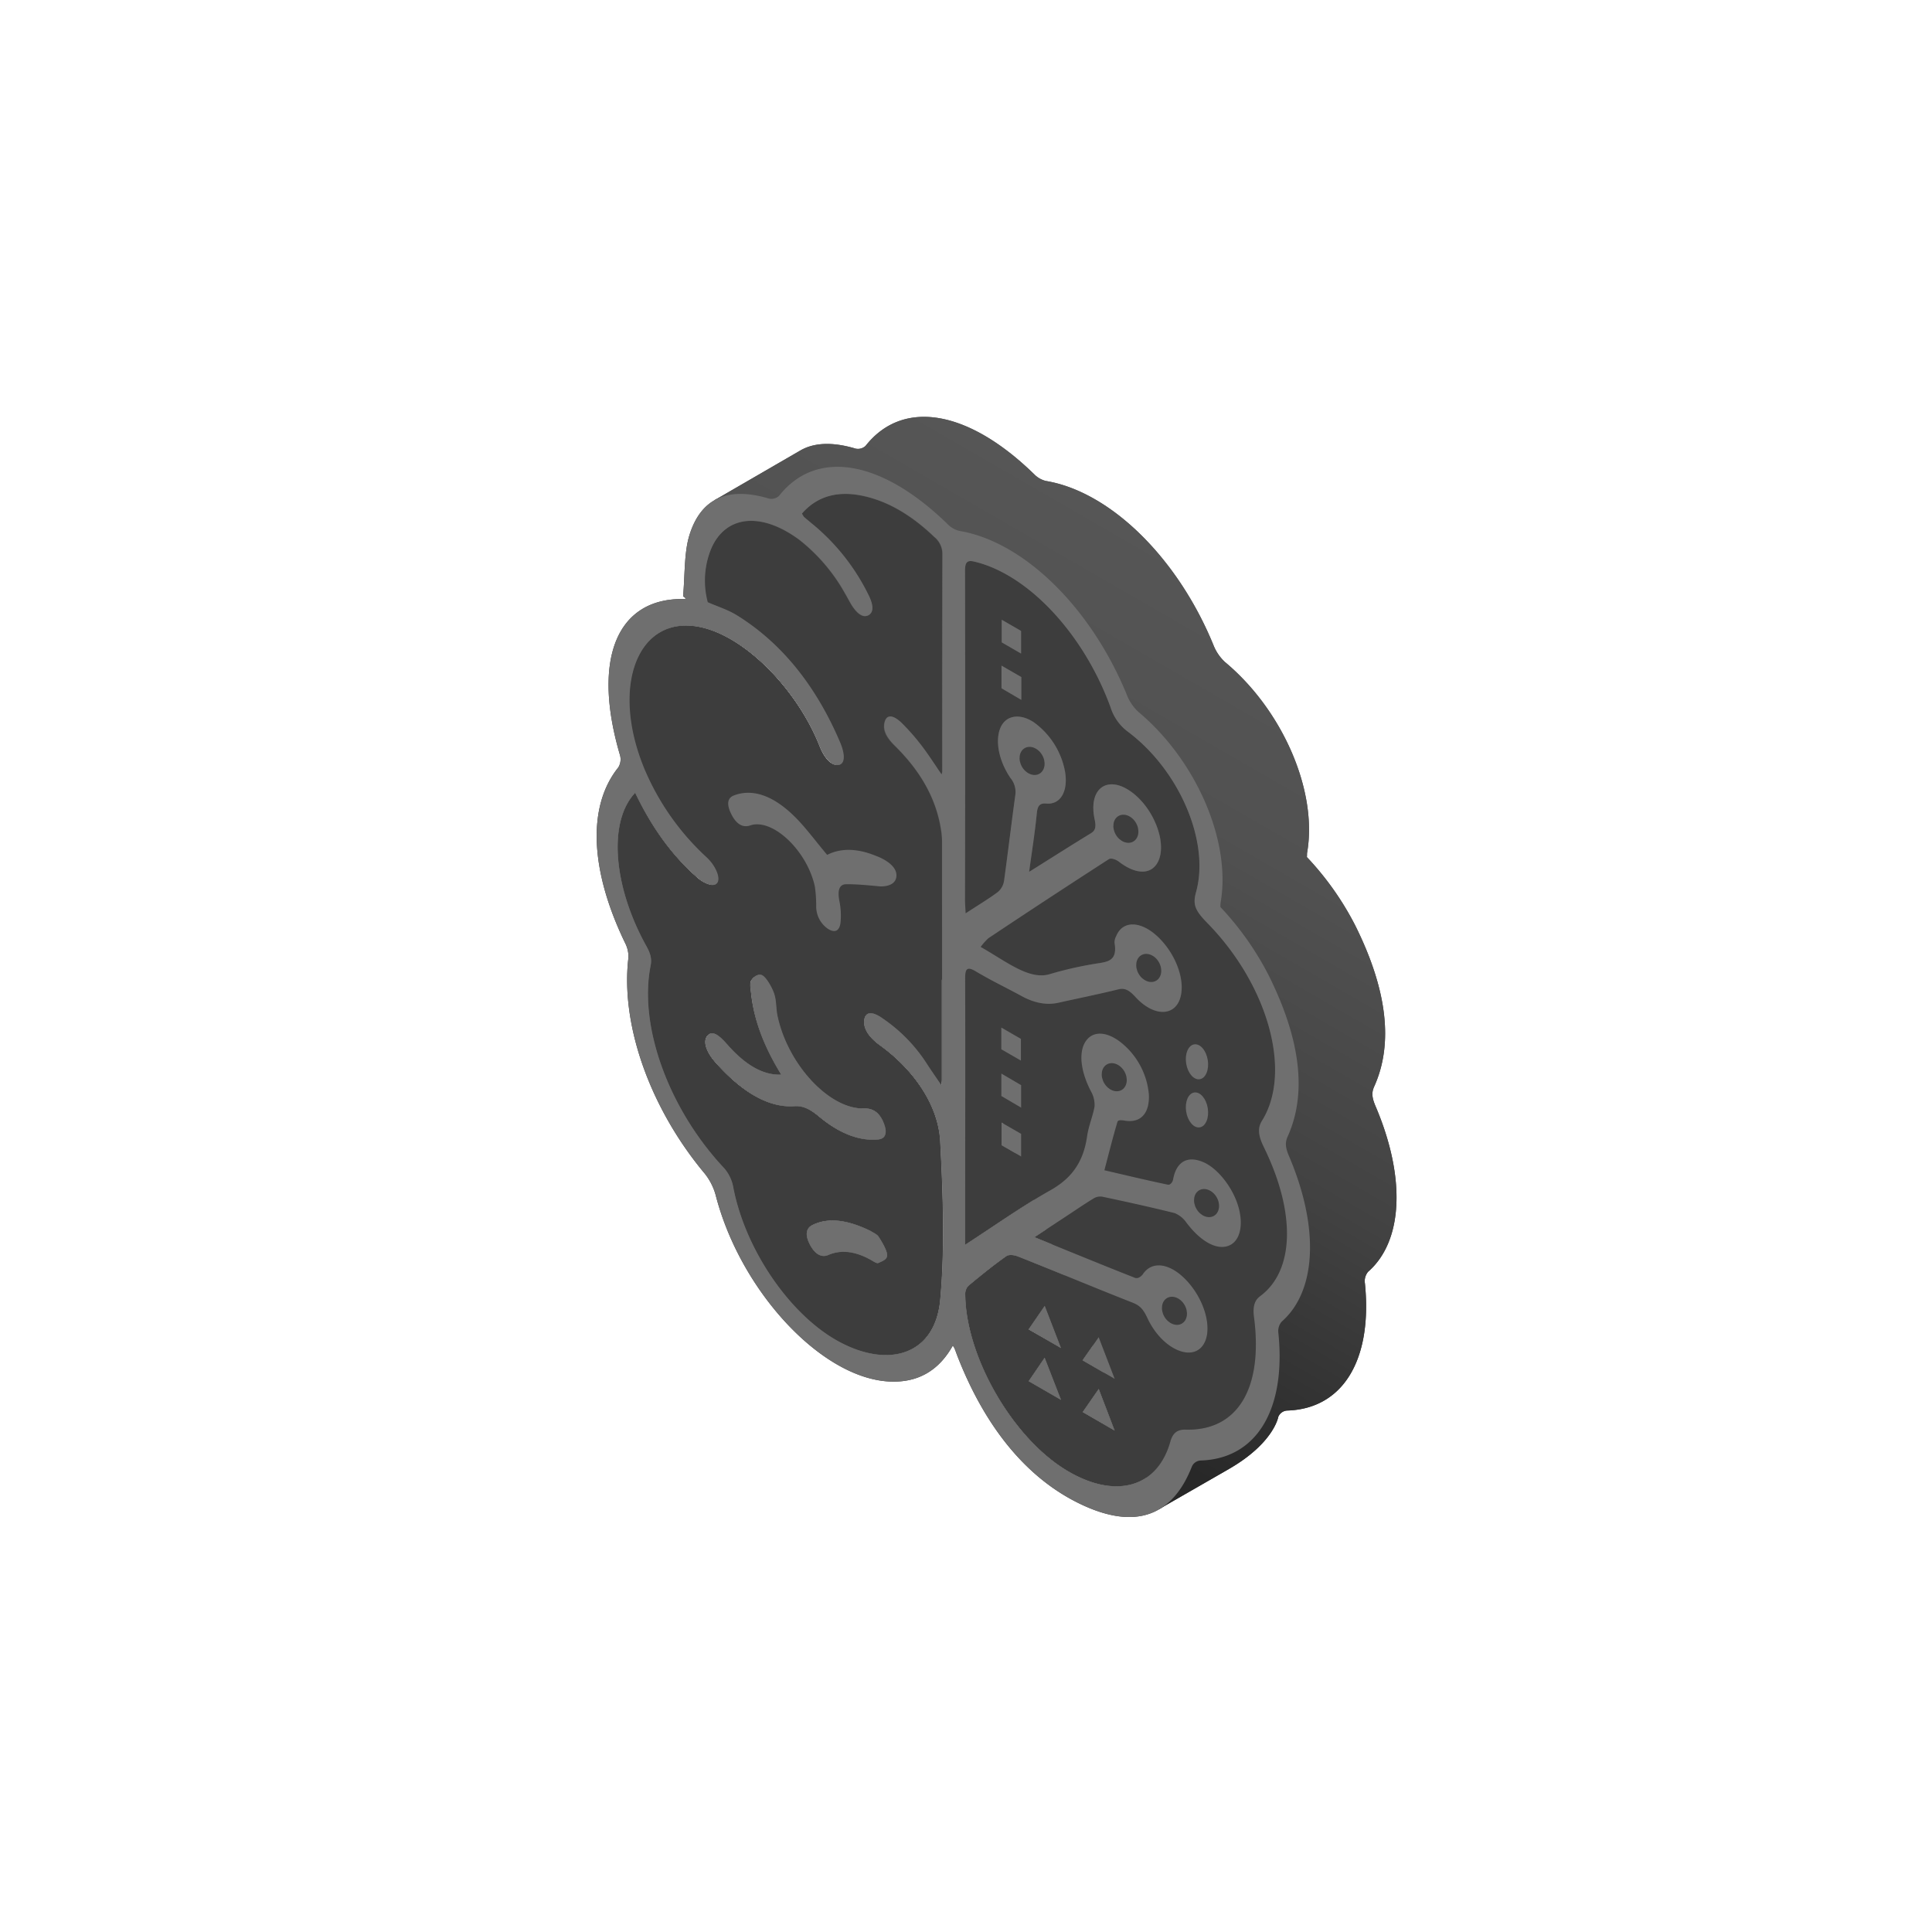 <svg xmlns="http://www.w3.org/2000/svg" xmlns:xlink="http://www.w3.org/1999/xlink" width="500" height="500" viewBox="0 0 500 500"><defs><style>.cls-1{fill:url(#linear-gradient);}.cls-2{fill:#565656;}.cls-3{fill:#3d3d3d;}.cls-4{fill:#6f6f6f;}</style><linearGradient id="linear-gradient" x1="217.63" y1="328.36" x2="320.51" y2="150.17" gradientUnits="userSpaceOnUse"><stop offset="0" stop-color="#282828"/><stop offset="0.01" stop-color="#292929"/><stop offset="0.38" stop-color="#424242"/><stop offset="0.72" stop-color="#515151"/><stop offset="1" stop-color="#565656"/></linearGradient></defs><g id="Dark_Theme_Objects" data-name="Dark Theme Objects"><g id="pQBJmD"><path class="cls-1" d="M199.91,141.94,301.85,376.23,184.94,129.44l22.32-12.93c3.56-2,8.23-2.11,13.76-.53a2.87,2.87,0,0,0,3-.6c9.63-12.21,26.54-9.35,43.69,7.42a6.33,6.33,0,0,0,2.95,1.67c16.74,2.77,34.29,20.05,43.5,42.78a11.92,11.92,0,0,0,2.89,4.11c15,12.52,24,33.46,21.23,49.32-.05.26,0,.58-.06,1.13a76.38,76.38,0,0,1,12.5,17.67c8.25,16.56,9.95,30.53,4.94,41.67-.68,1.5-.69,2.74.31,5.09,7.94,18.58,7.12,35-1.9,42.88a3.76,3.76,0,0,0-.83,3c2,19.88-5.73,32.5-20.15,32.93a2.62,2.62,0,0,0-2.27,1.63s-1.12,6.76-12.74,13.47L299.89,390.6Z"/></g><path class="cls-2" d="M164.38,205.18c4.29,9,9.63,16.42,16.29,22.15,1.32,1.14,3.28,2,4.28,1.63,1.86-.66.64-4.45-2.09-7a65.82,65.82,0,0,1-16.13-22.87c-8.94-21.53-1.71-39.95,14.23-36.83,11.84,2.31,25.36,16.28,31.11,30.83,1.36,3.45,3.28,5.22,5,4.88,1.51-.31,1.64-2.58.3-5.76-6.26-14.75-15.18-25.75-26.62-32.88-2.49-1.55-5-2.27-7.66-3.45a21.75,21.75,0,0,1,.67-13.28c3.52-9.17,13-10.42,23.19-2.77a46.21,46.21,0,0,1,11.66,13.72c.5.86,1,1.74,1.45,2.59,1.43,2.44,3.06,3.95,4.62,3.11s1.24-2.89-.07-5.43a55.21,55.21,0,0,0-14.85-18.53c-.6-.47-1.19-1-1.78-1.51a4.74,4.74,0,0,1-.5-.85c4.6-5.25,11-6.34,19-3.7,5.13,1.69,10.24,4.94,15.26,9.75a5.63,5.63,0,0,1,2.1,4.43q-.09,28.13-.06,56.32a3.26,3.26,0,0,1-.17.72c-1.76-2.56-3.38-5.12-5.17-7.45a56.19,56.19,0,0,0-5.13-5.85c-1.9-1.86-3.76-2.63-4.41-.33s.54,4.18,2.58,6.17c6.26,6.12,10.73,13.23,12,21.86a18.93,18.93,0,0,1,.25,2.84q0,30.92,0,61.81c0,.38-.06.72-.12,1.45-1.46-2.17-2.76-4-4-5.92a40.87,40.87,0,0,0-11.05-11.34c-2.83-2.06-4.61-1.91-4.91.26s1.09,4.45,4.08,6.61c8.71,6.29,15.07,15.43,15.57,24.8.76,14.1,1.2,28.24,0,41.1-1.34,14.08-13.18,17.81-26.23,10.75-12.64-6.83-24.28-23.78-27.35-40a10.25,10.25,0,0,0-2.87-5.44c-14-15.24-21.59-36.39-18.51-51.83.35-1.77,0-3.12-1.14-5.16C158.63,229.23,157.35,212.61,164.38,205.18Zm37.8,72.94c-5,.19-9.64-2.82-14.27-8.12-2-2.25-3.75-3.53-5-1.77-1,1.47-.14,4.08,2.31,6.83,6.84,7.68,13.74,11.69,20.34,11.23,2.19-.16,4,.71,6.35,2.66,5.4,4.51,10.58,6.41,15.38,5.94,1.6-.16,2.45-1.25,1.48-4s-2.49-3.78-4.25-4c-.82-.11-1.56,0-2.37-.08-8.72-.93-18.5-12.07-21-23.95-.42-2-.21-3.87-.88-5.8-.55-1.62-2-4.11-3-4.64s-2.37.38-2.92,1.4c-.45.85,0,2.73.13,4.22C195.35,264.72,198,271.34,202.18,278.12Zm23.13,40.45c-5.83-2.86-10.87-3.62-15.08-1.54-1.5.73-2,2.35-.71,4.92,1.4,2.78,3.2,3.55,4.82,2.84,3.2-1.39,6.87-1.11,11.17,1.34.61.35,1.41.9,1.78.73.93-.44,2.3-.86,2.31-2s-1.23-3.26-2.18-4.76C226.94,319.35,225.92,319,225.31,318.57Z"/><path class="cls-2" d="M266.34,225.61c.77-5.64,1.51-10.29,2-15.12.19-1.92.73-2.69,2.46-2.54,3.74.33,5.66-3.27,4.86-8.16a20.26,20.26,0,0,0-8.07-12.85c-3.76-2.5-7.46-1.8-8.76,1.65-1.25,3.29-.31,8.32,2.69,12.74a5.67,5.67,0,0,1,1.25,4.52c-1,7.3-1.85,14.72-2.89,22a4.73,4.73,0,0,1-1.63,3c-2.57,1.92-5.32,3.56-8.33,5.52-.07-1.51-.16-2.51-.16-3.46q0-42.57,0-85.16c0-2.16.49-2.87,2.35-2.43,13.88,3.23,28.36,18.58,35.33,37.75a12.54,12.54,0,0,0,4.4,6.23c13.39,10,21.32,28.55,17.73,41.5-.9,3.24-.36,4.73,2.9,8.06,15.77,16.08,22,38.63,14.13,51.21-1.16,1.86-1,3.83.55,6.9,8.27,16.89,7.89,31.89-1,38.46-1.47,1.08-1.95,2.74-1.6,5.41,2.41,18.46-4.24,29.49-17.66,29.13-2.14-.06-3.34.8-4,3.12-3.37,12-14.31,14.94-26.76,7.48-14-8.36-26.13-29.37-26.31-45.49a3.08,3.08,0,0,1,.78-2.28c3.21-2.67,6.45-5.3,9.83-7.69.72-.51,2-.34,3.16.11,9.84,3.91,19.7,8,29.53,11.9,1.81.71,2.76,1.64,3.85,4,2.27,4.87,6.07,8.18,9.62,8.82s5.89-1.79,5.93-6-2.22-9.33-5.73-12.89c-4.17-4.24-8.67-4.74-10.95-1.37-.45.66-1.3,1.33-2.1,1-8.44-3.3-16.9-6.79-26-10.5l8.18-5.39c2.39-1.57,4.75-3.2,7.19-4.68a3.23,3.23,0,0,1,2.34-.38c6.15,1.3,12.32,2.66,18.53,4.2a6.81,6.81,0,0,1,3,2.36c3.63,4.87,7.79,7.29,10.95,6.12,3-1.1,4-5.36,2.52-10.33-1.45-4.81-5.24-9.63-8.84-11.25-4.23-1.91-7.13-.22-8,4.42-.13.72-.75,1.46-1.34,1.33-5.31-1.1-10.66-2.39-16.43-3.73,1.16-4.42,2.19-8.56,3.38-12.54.16-.53,1.14-.43,1.82-.31,4.1.71,6.5-1.77,6.31-6.67a19.38,19.38,0,0,0-6.75-13.15c-3.82-3.27-7.68-3.55-9.6-.7s-1.28,8,1.48,13.17a6.94,6.94,0,0,1,.8,3.73c-.48,2.69-1.53,4.93-1.92,7.68-1,7.36-4.68,11.23-9.56,14-7.45,4.18-14.44,9.17-22,14.07v-3.08c0-21.92,0-43.81,0-65.77,0-2.58.46-3.29,2.86-1.84,3.92,2.36,7.84,4.2,11.76,6.34,3.53,1.92,6.65,2.36,9.52,1.72,5.17-1.16,10.39-2.2,15.51-3.47,1.5-.37,2.63,0,4.44,2,4.53,4.92,9.61,5.1,11.37.81s-.47-11.15-5-15.82-9.64-5.06-11.38-.74a3.23,3.23,0,0,0-.41,1.79c.69,4.19-1.34,4.73-3.72,5.14a95.31,95.31,0,0,0-12.94,2.85c-5.38,1.72-11.38-3.29-18-7a14.13,14.13,0,0,1,2-2.26q15.56-10.32,31.19-20.47c.55-.35,1.81.06,2.65.71,4.13,3.17,7.9,3.44,9.78.46s1.22-8.08-1.6-12.91c-2.72-4.64-7.08-7.82-10.43-7.6s-5.23,3.75-4.09,9.06c.47,2.19.05,3-1,3.61C277.09,218.82,272,222.08,266.34,225.61Zm8.23,123.26L270.37,338c-1.48,2.14-2.75,4-4.17,6.06Zm9.77-2.82-4.19,6,8.35,4.82Zm-9.75,16.24-4.24-10.91-4.14,6.07Zm9.76-2.84-4.16,6,8.28,4.79C287.11,366.64,285.88,363.44,284.35,359.45Zm-25.21-87.89,5.07,2.92v-5.62l-5.07-2.93Zm5.11-102.42v-5.85l-5-2.89v5.84Zm-5.06,3.13v5.88l5.12,3v-5.89Zm0,111.38,5.12,3v-5.82l-5.12-3Zm.05,6.87v5.86l5.07,2.92v-5.86Z"/><path class="cls-3" d="M176.78,154.32c.49-5.27.25-11.2,1.6-15.68,3-9.86,10.12-12.63,20.25-9.72a2.89,2.89,0,0,0,3-.61c9.63-12.21,26.54-9.35,43.7,7.42a6.25,6.25,0,0,0,2.94,1.67c16.74,2.77,34.29,20,43.5,42.78a11.81,11.81,0,0,0,2.9,4.11c14.95,12.52,24,33.46,21.22,49.32a9.61,9.61,0,0,0-.05,1.13,76.65,76.65,0,0,1,12.49,17.67c8.25,16.56,9.95,30.53,4.94,41.67-.68,1.5-.69,2.74.31,5.09,7.94,18.59,7.12,35-1.89,42.88a3.77,3.77,0,0,0-.84,3c2,19.88-5.73,32.5-20.15,32.93a2.63,2.63,0,0,0-2.27,1.63c-5,12.73-14.62,16.48-28.93,9.58-14.12-6.8-24.78-20.28-31.84-38.56-.21-.57-.41-1.13-.64-1.69-.09-.2-.24-.39-.43-.71-3.63,6.5-9.11,9.75-16.68,9.29-17.58-1.07-38.38-23.6-44.71-48.29a15.48,15.48,0,0,0-2.79-5.48c-14.18-16.94-21.86-38.58-19.77-55.91a7.67,7.67,0,0,0-.78-3.63c-9.23-19-9.9-35.56-1.85-45.59a4,4,0,0,0,.45-3.17c-7.31-24.8-.87-40.7,16.47-40.42a2.28,2.28,0,0,0,.63-.13Zm-12.4,50.86c-7,7.43-5.75,24,2.87,39.59,1.13,2,1.49,3.39,1.14,5.16-3.08,15.44,4.49,36.59,18.51,51.83a10.25,10.25,0,0,1,2.87,5.44c3.07,16.2,14.71,33.15,27.35,40,13,7.06,24.89,3.33,26.23-10.75,1.23-12.86.79-27,0-41.1-.5-9.37-6.86-18.51-15.57-24.8-3-2.16-4.39-4.43-4.08-6.61s2.08-2.32,4.91-.26A40.87,40.87,0,0,1,239.69,275c1.22,1.91,2.52,3.75,4,5.92.06-.73.12-1.07.12-1.45q0-30.9,0-61.81a18.93,18.93,0,0,0-.25-2.84c-1.31-8.63-5.78-15.74-12-21.86-2-2-3.2-4-2.58-6.17s2.51-1.53,4.41.33a56.19,56.19,0,0,1,5.13,5.85c1.79,2.33,3.41,4.89,5.17,7.45a3.26,3.26,0,0,0,.17-.72q0-28.17.06-56.32a5.63,5.63,0,0,0-2.1-4.43c-5-4.81-10.13-8.06-15.26-9.75-8-2.64-14.43-1.55-19,3.7a4.74,4.74,0,0,0,.5.85c.59.53,1.18,1,1.78,1.51a55.21,55.21,0,0,1,14.85,18.53c1.31,2.54,1.58,4.62.07,5.43s-3.19-.67-4.62-3.11c-.49-.85-.95-1.73-1.45-2.59a46.21,46.21,0,0,0-11.66-13.72c-10.21-7.65-19.67-6.4-23.19,2.77a21.75,21.75,0,0,0-.67,13.28c2.66,1.18,5.17,1.9,7.66,3.45,11.44,7.13,20.36,18.13,26.62,32.88,1.34,3.18,1.21,5.45-.3,5.76-1.69.34-3.61-1.43-5-4.88-5.75-14.55-19.27-28.52-31.11-30.83-15.94-3.12-23.17,15.3-14.23,36.83a65.82,65.82,0,0,0,16.13,22.87c2.73,2.58,3.95,6.37,2.09,7-1,.35-3-.49-4.28-1.63C174,221.6,168.67,214.14,164.38,205.18Zm102,20.43c5.64-3.53,10.75-6.79,15.91-9.94,1.06-.65,1.48-1.42,1-3.61-1.14-5.31.67-8.84,4.09-9.06s7.71,3,10.43,7.6c2.82,4.83,3.45,10,1.6,12.91s-5.65,2.71-9.78-.46c-.84-.65-2.1-1.06-2.65-.71q-15.68,10.11-31.19,20.47a14.13,14.13,0,0,0-2,2.26c6.61,3.72,12.61,8.73,18,7a95.31,95.31,0,0,1,12.94-2.85c2.38-.41,4.41-.95,3.72-5.14a3.23,3.23,0,0,1,.41-1.79c1.74-4.32,6.81-4,11.38.74s6.69,11.62,5,15.82-6.84,4.11-11.37-.81c-1.81-2-2.94-2.36-4.44-2-5.12,1.27-10.34,2.31-15.51,3.47-2.87.64-6,.2-9.52-1.72-3.92-2.14-7.84-4-11.76-6.34-2.4-1.45-2.87-.74-2.86,1.84.08,22,0,43.85,0,65.77v3.08c7.58-4.9,14.57-9.89,22-14.07,4.88-2.75,8.52-6.62,9.56-14,.39-2.75,1.44-5,1.92-7.68a6.94,6.94,0,0,0-.8-3.73c-2.76-5.17-3.42-10.28-1.48-13.17s5.78-2.57,9.6.7a19.38,19.38,0,0,1,6.75,13.15c.19,4.9-2.21,7.38-6.31,6.67-.68-.12-1.66-.22-1.82.31-1.19,4-2.22,8.12-3.38,12.54,5.77,1.34,11.12,2.63,16.43,3.73.59.13,1.21-.61,1.34-1.33.84-4.64,3.74-6.33,8-4.42,3.6,1.62,7.39,6.44,8.84,11.25,1.51,5,.47,9.23-2.52,10.33-3.16,1.17-7.32-1.25-10.95-6.12a6.81,6.81,0,0,0-3-2.36c-6.21-1.54-12.38-2.9-18.53-4.2a3.23,3.23,0,0,0-2.34.38c-2.44,1.48-4.8,3.11-7.19,4.68l-8.18,5.39c9.14,3.71,17.6,7.2,26,10.5.8.31,1.65-.36,2.1-1,2.28-3.37,6.78-2.87,10.95,1.37,3.51,3.56,5.78,8.67,5.73,12.89s-2.44,6.62-5.93,6-7.35-3.95-9.62-8.82c-1.09-2.35-2-3.28-3.85-4-9.83-3.86-19.69-8-29.53-11.9-1.12-.45-2.44-.62-3.16-.11-3.38,2.39-6.62,5-9.83,7.69a3.08,3.08,0,0,0-.78,2.28c.18,16.12,12.35,37.13,26.31,45.49,12.45,7.46,23.39,4.49,26.76-7.48.66-2.32,1.86-3.18,4-3.12,13.42.36,20.07-10.67,17.66-29.13-.35-2.67.13-4.33,1.6-5.41,8.88-6.57,9.26-21.57,1-38.46-1.51-3.07-1.71-5-.55-6.9,7.89-12.58,1.64-35.13-14.13-51.21-3.26-3.33-3.8-4.82-2.9-8.06,3.59-13-4.34-31.51-17.73-41.5a12.54,12.54,0,0,1-4.4-6.23c-7-19.17-21.45-34.52-35.33-37.75-1.86-.44-2.36.27-2.35,2.43q.09,42.63,0,85.16c0,.95.09,1.95.16,3.46,3-2,5.76-3.6,8.33-5.52a4.73,4.73,0,0,0,1.63-3c1-7.28,1.88-14.7,2.89-22a5.67,5.67,0,0,0-1.25-4.52c-3-4.42-3.94-9.45-2.69-12.74,1.3-3.45,5-4.15,8.76-1.65a20.26,20.26,0,0,1,8.07,12.85c.8,4.89-1.12,8.49-4.86,8.16-1.73-.15-2.27.62-2.46,2.54C267.85,215.32,267.11,220,266.34,225.61Z"/><path class="cls-3" d="M202.18,278.12c-4.18-6.78-6.83-13.4-7.63-20.07-.18-1.49-.58-3.37-.13-4.22.55-1,1.88-2,2.92-1.4s2.41,3,3,4.64c.67,1.93.46,3.83.88,5.8,2.49,11.88,12.27,23,21,23.95.81.09,1.55,0,2.37.08,1.76.25,3.32,1.42,4.25,4s.12,3.8-1.48,4c-4.8.47-10-1.43-15.38-5.94-2.34-1.95-4.16-2.82-6.35-2.66-6.6.46-13.5-3.55-20.34-11.23-2.45-2.75-3.34-5.36-2.31-6.83,1.23-1.76,3-.48,5,1.77C192.54,275.3,197.19,278.31,202.18,278.12Z"/><path class="cls-3" d="M227.72,229.39c-2.93-.26-5.88-.58-8.71-.55-1.83,0-2.31,1.63-1.77,4.37a18.82,18.82,0,0,1,.29,5.53c-.21,1.95-1.28,2.93-3.3,1.61a7,7,0,0,1-3-5.63,34.32,34.32,0,0,0-.35-5.31c-1.92-8.8-10.09-16.95-15.92-16-.37.06-.71.2-1.06.29-1.62.44-3.28-.27-4.64-3s-.9-4.25.7-4.85c4.67-1.77,10-.13,15.67,5.46,2.81,2.76,5.36,6.27,8.44,9.93,3.39-1.75,7.69-1.79,12.68.28,0,0,5.25,1.8,5.25,5S227.72,229.39,227.72,229.39Z"/><path class="cls-3" d="M225.31,318.57c.61.42,1.63.78,2.11,1.55,1,1.5,2.19,3.58,2.18,4.76s-1.38,1.54-2.31,2c-.37.17-1.17-.38-1.78-.73-4.3-2.45-8-2.73-11.17-1.34-1.62.71-3.42-.06-4.82-2.84-1.29-2.57-.79-4.19.71-4.92C214.44,315,219.48,315.71,225.31,318.57Z"/><path class="cls-3" d="M274.57,348.87,266.2,344c1.42-2.06,2.69-3.92,4.17-6.06Z"/><path class="cls-3" d="M284.34,346.05l4.16,10.82-8.35-4.82Z"/><path class="cls-3" d="M274.59,362.29l-8.38-4.84,4.14-6.07Z"/><path class="cls-3" d="M284.35,359.45c1.53,4,2.76,7.19,4.12,10.77l-8.28-4.79Z"/><path class="cls-3" d="M259.14,271.56v-5.63l5.07,2.93v5.62Z"/><path class="cls-3" d="M264.25,169.14l-5-2.9V160.4l5,2.89Z"/><path class="cls-3" d="M259.19,172.27l5.12,2.95v5.89l-5.12-3Z"/><path class="cls-3" d="M259.15,283.65v-5.81l5.12,3v5.82Z"/><path class="cls-3" d="M259.2,290.52l5.07,2.92v5.86l-5.07-2.92Z"/><ellipse class="cls-2" cx="267.1" cy="196.93" rx="3.02" ry="3.82" transform="translate(-62.68 159.93) rotate(-30)"/><ellipse class="cls-2" cx="291.38" cy="214.49" rx="3.02" ry="3.82" transform="translate(-68.21 174.42) rotate(-30)"/><ellipse class="cls-2" cx="297.29" cy="250.5" rx="3.02" ry="3.82" transform="translate(-85.42 182.21) rotate(-30)"/><ellipse class="cls-2" cx="288.36" cy="278.78" rx="3.02" ry="3.82" transform="translate(-100.75 181.53) rotate(-30)"/><ellipse class="cls-2" cx="312.26" cy="311.36" rx="3.02" ry="3.82" transform="translate(-113.85 197.84) rotate(-30)"/><ellipse class="cls-2" cx="303.95" cy="339.24" rx="3.02" ry="3.82" transform="translate(-128.9 197.42) rotate(-30)"/><ellipse class="cls-3" cx="309.78" cy="274.78" rx="2.83" ry="4.57" transform="translate(-39.37 52.16) rotate(-9.05)"/><ellipse class="cls-3" cx="309.78" cy="287.24" rx="2.83" ry="4.57" transform="translate(-41.33 52.31) rotate(-9.05)"/><g id="pQBJmD-2" data-name="pQBJmD"><path class="cls-1" d="M199.91,141.94,301.85,376.23,184.94,129.44l22.32-12.93c3.56-2,8.23-2.11,13.76-.53a2.87,2.87,0,0,0,3-.6c9.63-12.21,26.54-9.35,43.69,7.42a6.33,6.33,0,0,0,2.95,1.67c16.74,2.77,34.29,20.05,43.5,42.78a11.92,11.92,0,0,0,2.89,4.11c15,12.52,24,33.46,21.23,49.32-.05.26,0,.58-.06,1.13a76.38,76.38,0,0,1,12.5,17.67c8.25,16.56,9.95,30.53,4.94,41.67-.68,1.5-.69,2.74.31,5.09,7.94,18.58,7.12,35-1.9,42.88a3.76,3.76,0,0,0-.83,3c2,19.88-5.73,32.5-20.15,32.93a2.62,2.62,0,0,0-2.27,1.63s-1.12,6.76-12.74,13.47L299.89,390.6Z"/></g><path class="cls-3" d="M164.38,205.18c4.29,9,9.63,16.42,16.29,22.15,1.32,1.14,3.28,2,4.28,1.63,1.86-.66.64-4.45-2.09-7a65.82,65.82,0,0,1-16.13-22.87c-8.94-21.53-1.71-39.95,14.23-36.83,11.84,2.31,25.36,16.28,31.11,30.83,1.36,3.45,3.28,5.22,5,4.88,1.51-.31,1.64-2.58.3-5.76-6.26-14.75-15.18-25.75-26.62-32.88-2.49-1.55-5-2.27-7.66-3.45a21.75,21.75,0,0,1,.67-13.28c3.52-9.17,13-10.42,23.19-2.77a46.21,46.21,0,0,1,11.66,13.72c.5.86,1,1.74,1.45,2.59,1.43,2.44,3.06,3.95,4.62,3.11s1.24-2.89-.07-5.43a55.21,55.21,0,0,0-14.85-18.53c-.6-.47-1.19-1-1.78-1.51a4.74,4.74,0,0,1-.5-.85c4.6-5.25,11-6.34,19-3.7,5.13,1.69,10.24,4.94,15.26,9.75a5.63,5.63,0,0,1,2.1,4.43q-.09,28.13-.06,56.32a3.26,3.26,0,0,1-.17.72c-1.76-2.56-3.38-5.12-5.17-7.45a56.19,56.19,0,0,0-5.13-5.85c-1.9-1.86-3.76-2.63-4.41-.33s.54,4.18,2.58,6.17c6.26,6.12,10.73,13.23,12,21.86a18.93,18.93,0,0,1,.25,2.84q0,30.92,0,61.81c0,.38-.06.72-.12,1.45-1.46-2.17-2.76-4-4-5.92a40.87,40.87,0,0,0-11.05-11.34c-2.83-2.06-4.61-1.91-4.91.26s1.09,4.45,4.08,6.61c8.71,6.29,15.07,15.43,15.57,24.8.76,14.1,1.2,28.24,0,41.1-1.34,14.08-13.18,17.81-26.23,10.75-12.64-6.83-24.28-23.78-27.35-40a10.25,10.25,0,0,0-2.87-5.44c-14-15.24-21.59-36.39-18.51-51.83.35-1.77,0-3.12-1.14-5.16C158.63,229.23,157.35,212.61,164.38,205.18Zm37.8,72.94c-5,.19-9.64-2.82-14.27-8.12-2-2.25-3.75-3.53-5-1.77-1,1.47-.14,4.08,2.31,6.83,6.84,7.68,13.74,11.69,20.34,11.23,2.19-.16,4,.71,6.35,2.66,5.4,4.51,10.58,6.41,15.38,5.94,1.6-.16,2.45-1.25,1.48-4s-2.49-3.78-4.25-4c-.82-.11-1.56,0-2.37-.08-8.72-.93-18.5-12.07-21-23.95-.42-2-.21-3.87-.88-5.8-.55-1.62-2-4.11-3-4.64s-2.37.38-2.92,1.4c-.45.85,0,2.73.13,4.22C195.35,264.72,198,271.34,202.18,278.12Zm23.13,40.45c-5.83-2.86-10.87-3.62-15.08-1.54-1.5.73-2,2.35-.71,4.92,1.4,2.78,3.2,3.55,4.82,2.84,3.2-1.39,6.87-1.11,11.17,1.34.61.35,1.41.9,1.78.73.93-.44,2.3-.86,2.31-2s-1.23-3.26-2.18-4.76C226.94,319.35,225.92,319,225.31,318.57Z"/><path class="cls-3" d="M266.34,225.61c.77-5.64,1.51-10.29,2-15.12.19-1.92.73-2.69,2.46-2.54,3.74.33,5.66-3.27,4.86-8.16a20.26,20.26,0,0,0-8.07-12.85c-3.76-2.5-7.46-1.8-8.76,1.65-1.25,3.29-.31,8.32,2.69,12.74a5.67,5.67,0,0,1,1.25,4.52c-1,7.3-1.85,14.72-2.89,22a4.73,4.73,0,0,1-1.63,3c-2.57,1.92-5.32,3.56-8.33,5.52-.07-1.51-.16-2.51-.16-3.46q0-42.57,0-85.16c0-2.16.49-2.87,2.35-2.43,13.88,3.23,28.36,18.58,35.33,37.75a12.54,12.54,0,0,0,4.4,6.23c13.39,10,21.32,28.55,17.73,41.5-.9,3.24-.36,4.73,2.9,8.06,15.77,16.08,22,38.63,14.13,51.21-1.16,1.86-1,3.83.55,6.9,8.27,16.89,7.89,31.89-1,38.46-1.47,1.08-1.95,2.74-1.6,5.41,2.41,18.46-4.24,29.49-17.66,29.13-2.14-.06-3.34.8-4,3.12-3.37,12-14.31,14.94-26.76,7.48-14-8.36-26.13-29.37-26.31-45.49a3.08,3.08,0,0,1,.78-2.28c3.21-2.67,6.45-5.3,9.83-7.69.72-.51,2-.34,3.16.11,9.84,3.91,19.7,8,29.53,11.9,1.81.71,2.76,1.64,3.85,4,2.27,4.87,6.07,8.18,9.62,8.82s5.89-1.79,5.93-6-2.22-9.33-5.73-12.89c-4.17-4.24-8.67-4.74-10.95-1.37-.45.66-1.3,1.33-2.1,1-8.44-3.3-16.9-6.79-26-10.5l8.18-5.39c2.39-1.57,4.75-3.2,7.19-4.68a3.23,3.23,0,0,1,2.34-.38c6.15,1.3,12.32,2.66,18.53,4.2a6.81,6.81,0,0,1,3,2.36c3.63,4.87,7.79,7.29,10.95,6.12,3-1.1,4-5.36,2.52-10.33-1.45-4.81-5.24-9.63-8.84-11.25-4.23-1.91-7.13-.22-8,4.42-.13.72-.75,1.46-1.34,1.33-5.31-1.1-10.66-2.39-16.43-3.73,1.16-4.42,2.19-8.56,3.38-12.54.16-.53,1.14-.43,1.82-.31,4.1.71,6.5-1.77,6.31-6.67a19.38,19.38,0,0,0-6.75-13.15c-3.82-3.27-7.68-3.55-9.6-.7s-1.28,8,1.48,13.17a6.94,6.94,0,0,1,.8,3.73c-.48,2.69-1.53,4.93-1.92,7.68-1,7.36-4.68,11.23-9.56,14-7.45,4.18-14.44,9.17-22,14.07v-3.08c0-21.92,0-43.81,0-65.77,0-2.58.46-3.29,2.86-1.84,3.92,2.36,7.84,4.2,11.76,6.34,3.53,1.92,6.65,2.36,9.52,1.72,5.17-1.16,10.39-2.2,15.51-3.47,1.5-.37,2.63,0,4.44,2,4.53,4.92,9.61,5.1,11.37.81s-.47-11.15-5-15.82-9.64-5.06-11.38-.74a3.23,3.23,0,0,0-.41,1.79c.69,4.19-1.34,4.73-3.72,5.14a95.31,95.31,0,0,0-12.94,2.85c-5.38,1.72-11.38-3.29-18-7a14.13,14.13,0,0,1,2-2.26q15.56-10.32,31.19-20.47c.55-.35,1.81.06,2.65.71,4.13,3.17,7.9,3.44,9.78.46s1.22-8.08-1.6-12.91c-2.72-4.64-7.08-7.82-10.43-7.6s-5.23,3.75-4.09,9.06c.47,2.19.05,3-1,3.61C277.09,218.82,272,222.08,266.34,225.61Zm8.23,123.26L270.37,338c-1.48,2.14-2.75,4-4.17,6.06Zm9.77-2.82-4.19,6,8.35,4.82Zm-9.75,16.24-4.24-10.91-4.14,6.07Zm9.76-2.84-4.16,6,8.28,4.79C287.11,366.64,285.88,363.44,284.35,359.45Zm-25.21-87.89,5.07,2.92v-5.62l-5.07-2.93Zm5.11-102.42v-5.85l-5-2.89v5.84Zm-5.06,3.13v5.88l5.12,3v-5.89Zm0,111.38,5.12,3v-5.82l-5.12-3Zm.05,6.87v5.86l5.07,2.92v-5.86Z"/><path class="cls-4" d="M176.78,154.32c.49-5.27.25-11.2,1.6-15.68,3-9.86,10.12-12.63,20.25-9.72a2.89,2.89,0,0,0,3-.61c9.63-12.21,26.54-9.35,43.7,7.42a6.25,6.25,0,0,0,2.94,1.67c16.74,2.77,34.29,20,43.5,42.78a11.81,11.81,0,0,0,2.9,4.11c14.95,12.52,24,33.46,21.22,49.32a9.61,9.61,0,0,0-.05,1.13,76.65,76.65,0,0,1,12.49,17.67c8.25,16.56,9.95,30.53,4.94,41.67-.68,1.5-.69,2.74.31,5.09,7.94,18.59,7.12,35-1.89,42.88a3.77,3.77,0,0,0-.84,3c2,19.88-5.73,32.5-20.15,32.93a2.63,2.63,0,0,0-2.27,1.63c-5,12.73-14.62,16.48-28.93,9.58-14.12-6.8-24.78-20.28-31.84-38.56-.21-.57-.41-1.13-.64-1.69-.09-.2-.24-.39-.43-.71-3.63,6.5-9.11,9.75-16.68,9.29-17.58-1.07-38.38-23.6-44.71-48.29a15.48,15.48,0,0,0-2.79-5.48c-14.18-16.94-21.86-38.58-19.77-55.91a7.67,7.67,0,0,0-.78-3.63c-9.23-19-9.9-35.56-1.85-45.59a4,4,0,0,0,.45-3.17c-7.31-24.8-.87-40.7,16.47-40.42a2.28,2.28,0,0,0,.63-.13Zm-12.4,50.86c-7,7.43-5.75,24,2.87,39.59,1.13,2,1.49,3.39,1.14,5.16-3.08,15.44,4.49,36.59,18.51,51.83a10.25,10.25,0,0,1,2.87,5.44c3.07,16.2,14.71,33.15,27.35,40,13,7.06,24.89,3.33,26.23-10.75,1.23-12.86.79-27,0-41.1-.5-9.37-6.86-18.51-15.57-24.8-3-2.16-4.39-4.43-4.08-6.61s2.08-2.32,4.91-.26A40.87,40.87,0,0,1,239.69,275c1.22,1.91,2.52,3.75,4,5.92.06-.73.12-1.07.12-1.45q0-30.9,0-61.81a18.93,18.93,0,0,0-.25-2.84c-1.31-8.63-5.78-15.74-12-21.86-2-2-3.2-4-2.58-6.17s2.51-1.53,4.41.33a56.19,56.19,0,0,1,5.13,5.85c1.79,2.33,3.41,4.89,5.17,7.45a3.26,3.26,0,0,0,.17-.72q0-28.17.06-56.32a5.63,5.63,0,0,0-2.1-4.43c-5-4.81-10.13-8.06-15.26-9.75-8-2.64-14.43-1.55-19,3.7a4.74,4.74,0,0,0,.5.85c.59.53,1.18,1,1.78,1.51a55.21,55.21,0,0,1,14.85,18.53c1.31,2.54,1.58,4.62.07,5.43s-3.19-.67-4.62-3.11c-.49-.85-.95-1.73-1.45-2.59a46.21,46.21,0,0,0-11.66-13.72c-10.21-7.65-19.67-6.4-23.19,2.77a21.75,21.75,0,0,0-.67,13.28c2.66,1.18,5.17,1.9,7.66,3.45,11.44,7.13,20.36,18.13,26.62,32.88,1.34,3.18,1.21,5.45-.3,5.76-1.69.34-3.61-1.43-5-4.88-5.75-14.55-19.27-28.52-31.11-30.83-15.94-3.12-23.17,15.3-14.23,36.83a65.82,65.82,0,0,0,16.13,22.87c2.73,2.58,3.95,6.37,2.09,7-1,.35-3-.49-4.28-1.63C174,221.6,168.67,214.14,164.38,205.18Zm102,20.43c5.64-3.53,10.75-6.79,15.91-9.94,1.06-.65,1.48-1.42,1-3.61-1.14-5.31.67-8.84,4.09-9.06s7.71,3,10.43,7.6c2.82,4.83,3.45,10,1.6,12.91s-5.65,2.71-9.78-.46c-.84-.65-2.1-1.06-2.65-.71q-15.68,10.11-31.19,20.47a14.13,14.13,0,0,0-2,2.26c6.61,3.72,12.61,8.73,18,7a95.31,95.31,0,0,1,12.94-2.85c2.38-.41,4.41-.95,3.72-5.14a3.23,3.23,0,0,1,.41-1.79c1.74-4.32,6.81-4,11.38.74s6.69,11.62,5,15.82-6.84,4.11-11.37-.81c-1.81-2-2.94-2.36-4.44-2-5.12,1.27-10.34,2.31-15.51,3.47-2.87.64-6,.2-9.52-1.72-3.92-2.14-7.84-4-11.76-6.34-2.4-1.45-2.87-.74-2.86,1.84.08,22,0,43.85,0,65.77v3.08c7.58-4.9,14.57-9.89,22-14.07,4.88-2.75,8.52-6.62,9.56-14,.39-2.75,1.44-5,1.92-7.68a6.94,6.94,0,0,0-.8-3.73c-2.76-5.17-3.42-10.28-1.48-13.17s5.78-2.57,9.6.7a19.38,19.38,0,0,1,6.75,13.15c.19,4.9-2.21,7.38-6.31,6.67-.68-.12-1.66-.22-1.82.31-1.19,4-2.22,8.12-3.38,12.54,5.77,1.34,11.12,2.63,16.43,3.73.59.13,1.21-.61,1.34-1.33.84-4.64,3.74-6.33,8-4.42,3.6,1.62,7.39,6.44,8.84,11.25,1.51,5,.47,9.23-2.52,10.33-3.16,1.17-7.32-1.25-10.95-6.12a6.81,6.81,0,0,0-3-2.36c-6.21-1.54-12.38-2.9-18.53-4.2a3.23,3.23,0,0,0-2.34.38c-2.44,1.48-4.8,3.11-7.19,4.68l-8.18,5.39c9.14,3.71,17.6,7.2,26,10.5.8.31,1.65-.36,2.1-1,2.28-3.37,6.78-2.87,10.95,1.37,3.51,3.56,5.78,8.67,5.73,12.89s-2.44,6.62-5.93,6-7.35-3.95-9.62-8.82c-1.09-2.35-2-3.28-3.85-4-9.83-3.86-19.69-8-29.53-11.9-1.12-.45-2.44-.62-3.16-.11-3.38,2.39-6.62,5-9.83,7.69a3.08,3.08,0,0,0-.78,2.28c.18,16.12,12.35,37.13,26.31,45.49,12.45,7.46,23.39,4.49,26.76-7.48.66-2.32,1.86-3.18,4-3.12,13.42.36,20.07-10.67,17.66-29.13-.35-2.67.13-4.33,1.6-5.41,8.88-6.57,9.26-21.57,1-38.46-1.51-3.07-1.71-5-.55-6.9,7.89-12.58,1.64-35.13-14.13-51.21-3.26-3.33-3.8-4.82-2.9-8.06,3.59-13-4.34-31.51-17.73-41.5a12.54,12.54,0,0,1-4.4-6.23c-7-19.17-21.45-34.52-35.33-37.75-1.86-.44-2.36.27-2.35,2.43q.09,42.63,0,85.16c0,.95.09,1.95.16,3.46,3-2,5.76-3.6,8.33-5.52a4.73,4.73,0,0,0,1.63-3c1-7.28,1.88-14.7,2.89-22a5.67,5.67,0,0,0-1.25-4.52c-3-4.42-3.94-9.45-2.69-12.74,1.3-3.45,5-4.15,8.76-1.65a20.26,20.26,0,0,1,8.07,12.85c.8,4.89-1.12,8.49-4.86,8.16-1.73-.15-2.27.62-2.46,2.54C267.85,215.32,267.11,220,266.34,225.61Z"/><path class="cls-4" d="M202.18,278.12c-4.18-6.78-6.83-13.4-7.63-20.07-.18-1.49-.58-3.37-.13-4.22.55-1,1.88-2,2.92-1.4s2.41,3,3,4.64c.67,1.93.46,3.83.88,5.8,2.49,11.88,12.27,23,21,23.95.81.09,1.55,0,2.37.08,1.76.25,3.32,1.42,4.25,4s.12,3.8-1.48,4c-4.8.47-10-1.43-15.38-5.94-2.34-1.95-4.16-2.82-6.35-2.66-6.6.46-13.5-3.55-20.34-11.23-2.45-2.75-3.34-5.36-2.31-6.83,1.23-1.76,3-.48,5,1.77C192.54,275.3,197.19,278.31,202.18,278.12Z"/><path class="cls-4" d="M227.72,229.39c-2.93-.26-5.88-.58-8.71-.55-1.83,0-2.31,1.63-1.77,4.37a18.82,18.82,0,0,1,.29,5.53c-.21,1.95-1.28,2.93-3.3,1.61a7,7,0,0,1-3-5.63,34.32,34.32,0,0,0-.35-5.31c-1.92-8.8-10.09-16.95-15.92-16-.37.06-.71.2-1.06.29-1.62.44-3.28-.27-4.64-3s-.9-4.25.7-4.85c4.67-1.77,10-.13,15.67,5.46,2.81,2.76,5.36,6.27,8.44,9.93,3.39-1.75,7.69-1.79,12.68.28,0,0,5.25,1.8,5.25,5S227.72,229.39,227.72,229.39Z"/><path class="cls-4" d="M225.31,318.57c.61.42,1.63.78,2.11,1.55,1,1.5,2.19,3.58,2.18,4.76s-1.38,1.54-2.31,2c-.37.17-1.17-.38-1.78-.73-4.3-2.45-8-2.73-11.17-1.34-1.62.71-3.42-.06-4.82-2.84-1.29-2.57-.79-4.19.71-4.92C214.44,315,219.48,315.71,225.31,318.57Z"/><path class="cls-4" d="M274.57,348.87,266.2,344c1.42-2.06,2.69-3.92,4.17-6.06Z"/><path class="cls-4" d="M284.34,346.05l4.16,10.82-8.35-4.82Z"/><path class="cls-4" d="M274.59,362.29l-8.38-4.84,4.14-6.07Z"/><path class="cls-4" d="M284.35,359.45c1.53,4,2.76,7.19,4.12,10.77l-8.28-4.79Z"/><path class="cls-4" d="M259.14,271.56v-5.63l5.07,2.93v5.62Z"/><path class="cls-4" d="M264.25,169.14l-5-2.9V160.4l5,2.89Z"/><path class="cls-4" d="M259.19,172.27l5.12,2.95v5.89l-5.12-3Z"/><path class="cls-4" d="M259.15,283.65v-5.81l5.12,3v5.82Z"/><path class="cls-4" d="M259.2,290.52l5.07,2.92v5.86l-5.07-2.92Z"/><ellipse class="cls-3" cx="267.1" cy="196.93" rx="3.02" ry="3.82" transform="translate(-62.68 159.93) rotate(-30)"/><ellipse class="cls-3" cx="291.38" cy="214.49" rx="3.02" ry="3.82" transform="translate(-68.21 174.42) rotate(-30)"/><ellipse class="cls-3" cx="297.29" cy="250.5" rx="3.02" ry="3.82" transform="translate(-85.42 182.21) rotate(-30)"/><ellipse class="cls-3" cx="288.36" cy="278.78" rx="3.02" ry="3.82" transform="translate(-100.75 181.53) rotate(-30)"/><ellipse class="cls-3" cx="312.26" cy="311.36" rx="3.02" ry="3.82" transform="translate(-113.85 197.84) rotate(-30)"/><ellipse class="cls-3" cx="303.95" cy="339.24" rx="3.02" ry="3.82" transform="translate(-128.9 197.42) rotate(-30)"/><ellipse class="cls-4" cx="309.78" cy="274.78" rx="2.83" ry="4.57" transform="translate(-39.37 52.16) rotate(-9.05)"/><ellipse class="cls-4" cx="309.78" cy="287.24" rx="2.83" ry="4.57" transform="translate(-41.33 52.31) rotate(-9.05)"/></g></svg>